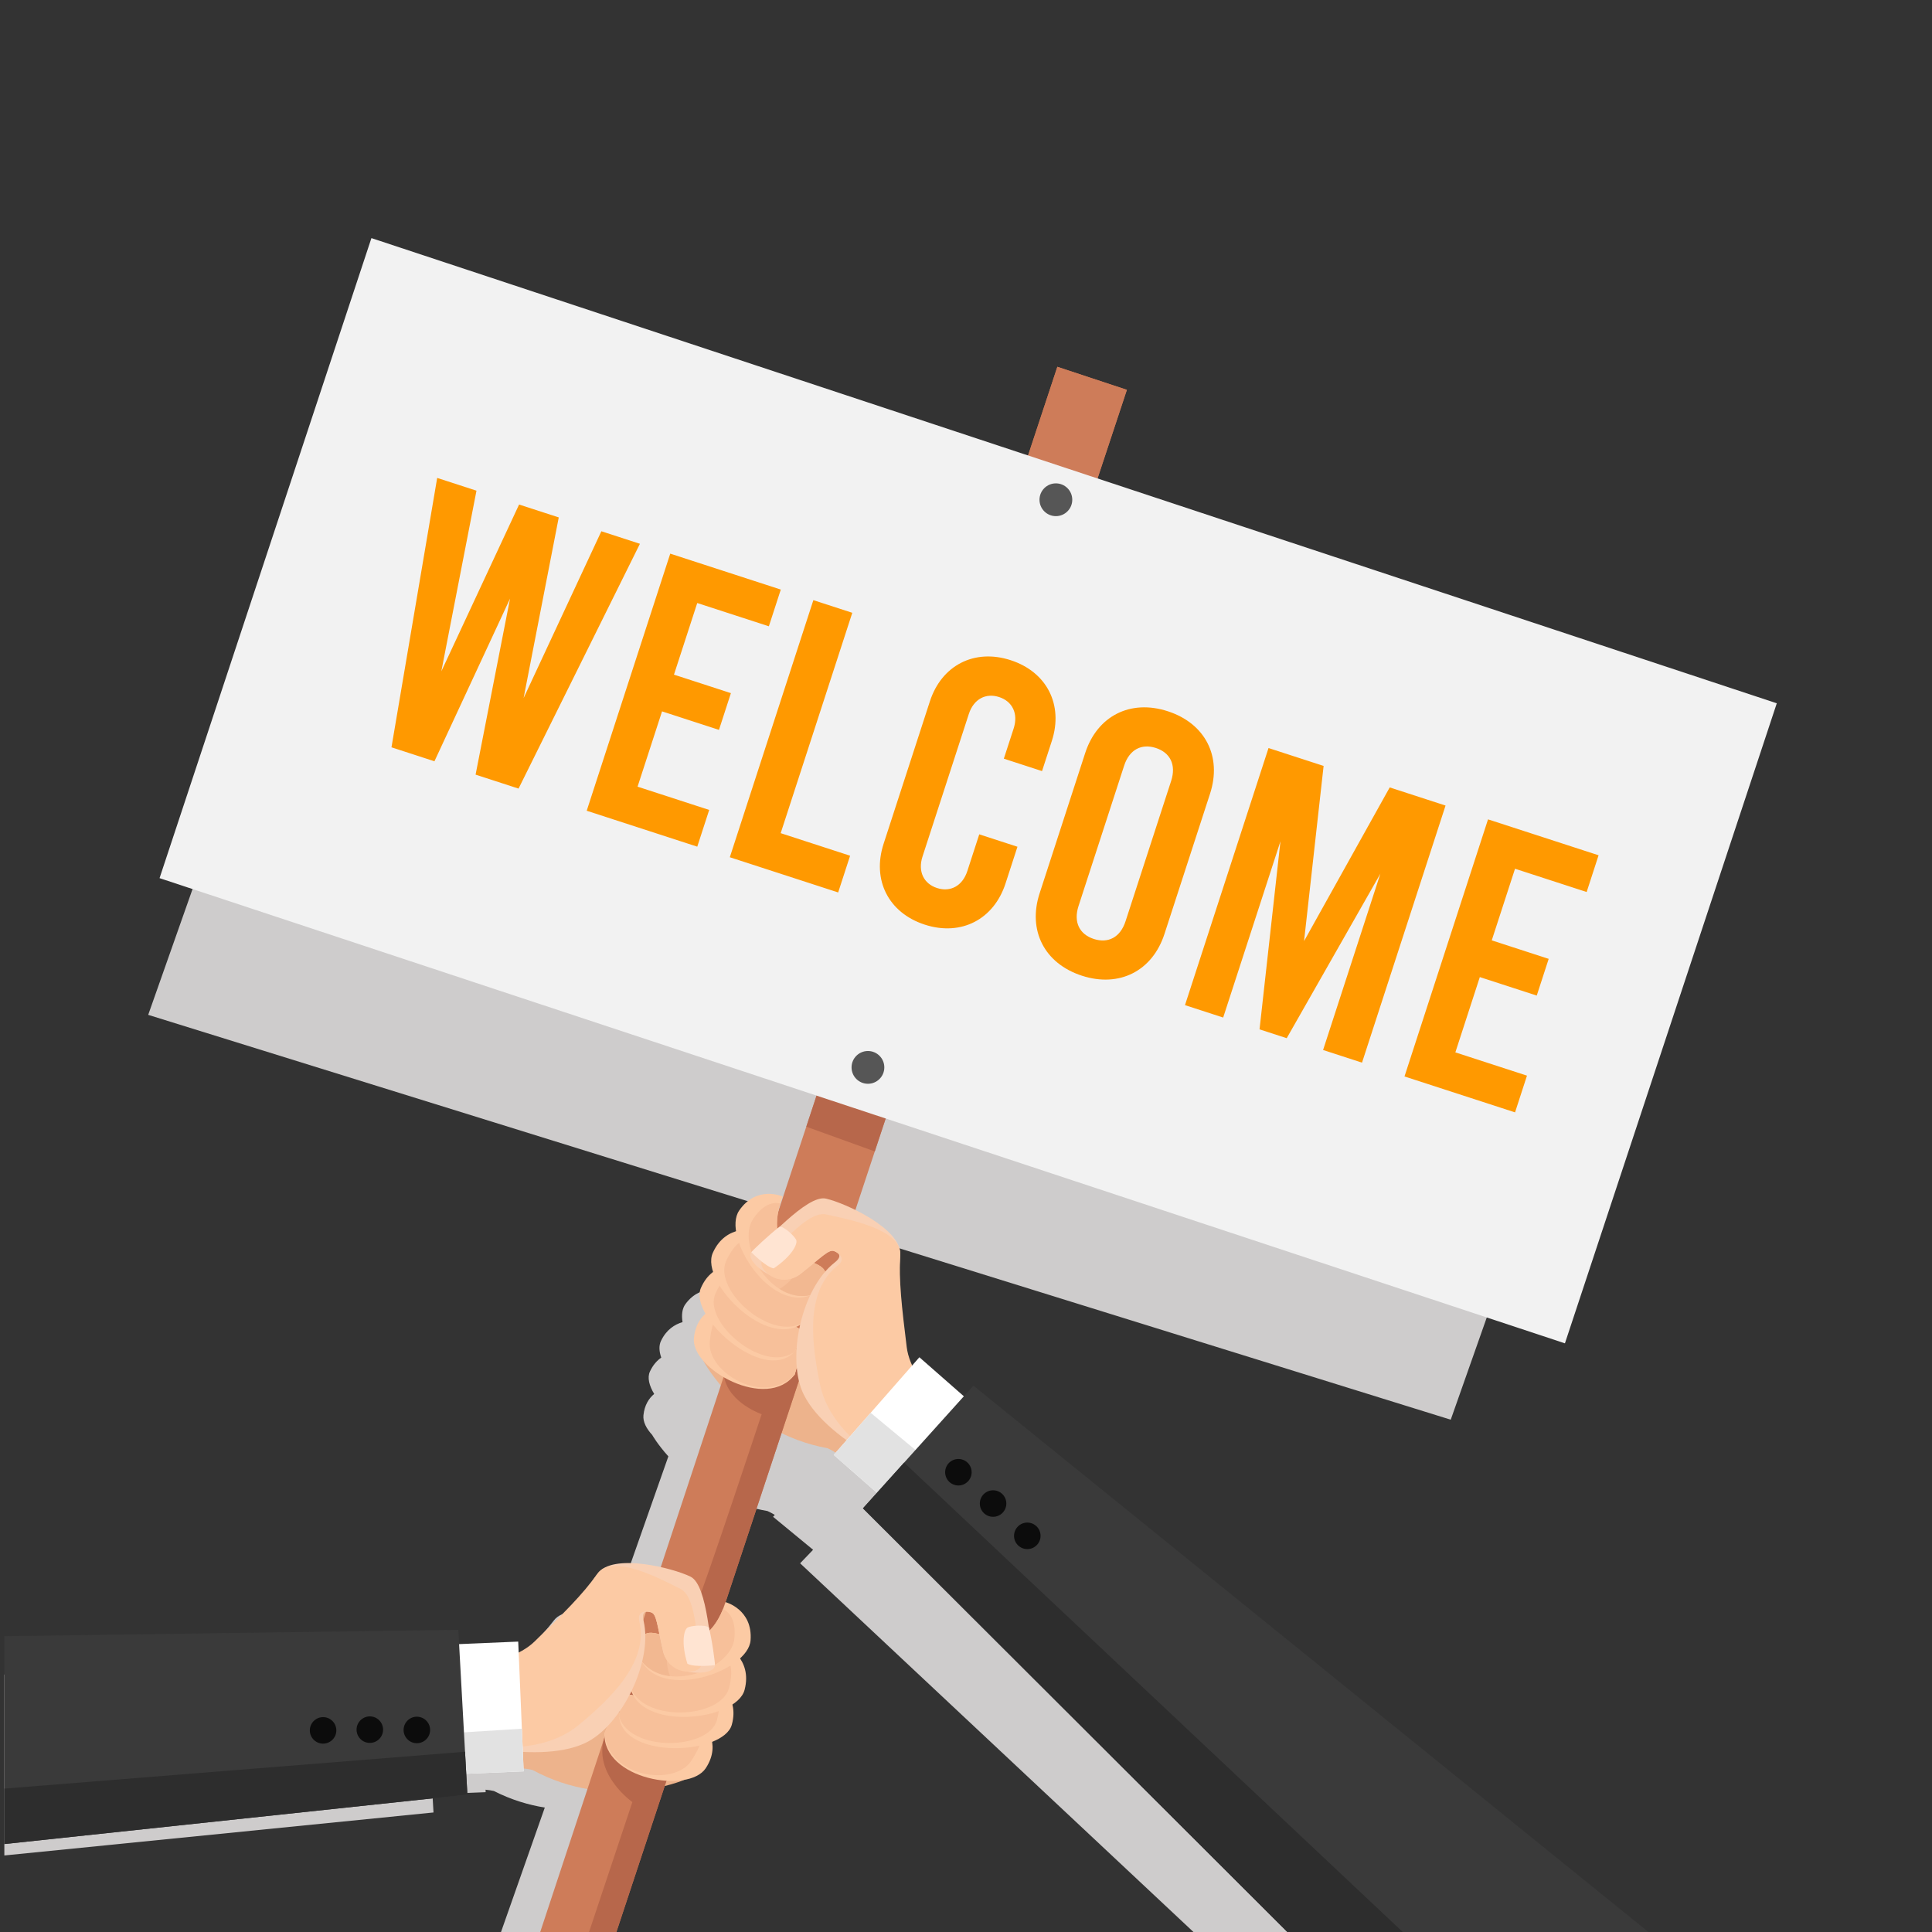 <svg width="296" height="296" viewBox="0 0 296 296" fill="none" xmlns="http://www.w3.org/2000/svg">
<rect x="0" y="0" width="296" height="296" fill="#333333" stroke="none"/>
<g clip-path="url(#clip0)">
<path d="M92.614 265.551C94.608 260.502 95.562 262.306 97.79 264.919C98.079 265.26 98.589 265.945 98.934 266.21C97.476 267.836 97.485 269.507 97.464 271.389C94.888 270.424 92.84 268.382 92.614 265.551Z" fill="#F2B891"/>
<path d="M136.915 224.569L130.598 219.367L129.574 220.465C129.186 219.659 128.91 218.831 128.8 217.999C128.096 212.637 127.67 209.144 127.878 205.689C127.885 205.581 127.883 205.475 127.874 205.371C127.698 203.22 124.492 201.11 121.516 199.728L124.267 191.922L125.815 187.533L222.266 217.511L252.35 132.172L155.899 102.193L160.064 90.376L150.191 87.306L146.032 99.126L52.79 70.146L22.706 155.485L115.999 184.482L114.929 187.522L110.57 199.912C110.614 199.698 110.668 199.479 110.73 199.258C110.853 198.832 111 198.393 111.189 197.93C111.189 197.93 107.516 196.381 105.014 199.8C104.508 200.492 104.392 201.469 104.571 202.562C103.388 202.906 102.098 203.7 101.267 205.443C100.928 206.155 100.978 207.044 101.31 207.997C100.656 208.453 100.04 209.125 99.576 210.129C99.147 211.056 99.456 212.289 100.228 213.563C99.437 214.222 98.744 215.243 98.582 216.83C98.483 217.807 99.016 218.867 99.933 219.854L99.93 219.856C99.93 219.856 100.724 221.271 102.399 223.131L93.88 247.345C90.627 246.66 86.688 246.403 85.105 247.983C85.029 248.058 84.957 248.14 84.889 248.228C82.745 251.042 80.079 253.511 75.948 257.273C75.307 257.856 74.54 258.339 73.7 258.737L73.634 257.28L65.24 257.611L65.128 255.71L0.666 256.554V276.878V284.274L66.418 277.687L66.255 274.903L74.409 274.58L74.392 274.199C74.854 274.246 75.291 274.309 75.669 274.398C78.347 275.763 80.994 276.538 83.468 276.936L76.76 296H83.695H87.578L94.438 276.54C96.173 276.137 97.193 275.721 97.193 275.721V275.719C98.566 275.49 99.69 274.978 100.265 274.159C101.199 272.828 101.343 271.624 101.167 270.645C102.618 270.107 103.682 269.33 103.967 268.355C104.275 267.3 104.245 266.413 104.041 265.674C104.935 265.126 105.568 264.464 105.779 263.71C106.297 261.863 105.822 260.485 105.131 259.519C106.001 258.773 106.562 257.945 106.63 257.108C106.959 253.04 103.206 252.049 103.082 252.017L111.027 229.481C112.942 230.359 115.118 231.079 117.578 231.502C117.933 231.655 118.316 231.863 118.706 232.099L118.438 232.385L124.574 237.439L122.587 239.511L182.849 296H199.237H234.119L138.272 223.154L136.915 224.569Z" fill="#CECCCC"/>
<path d="M104.814 272.698C104.814 272.698 93.473 277.627 81.592 271.179C78.999 270.523 74.022 271.003 74.022 271.003L71.736 264.335L99.997 244.064L104.814 272.698Z" fill="#EDB38C"/>
<path d="M107.768 208.505C107.768 208.505 113.509 219.456 126.808 221.887C129.238 223.003 132.814 226.498 132.814 226.498L138.777 222.739L129.479 189.225L107.768 208.505Z" fill="#EDB38C"/>
<path d="M94.439 296L172.649 59.724L161.995 56.198L82.768 296H94.439Z" fill="#CE7C59"/>
<path d="M123.531 172.619L134.025 176.409L138.287 163.534L127.759 159.822L123.531 172.619Z" fill="#B7674B"/>
<path d="M161.996 56.198L127.76 159.822L138.287 163.534L172.649 59.725L161.996 56.198Z" fill="#CE7C59"/>
<path d="M110.96 211.049C111.785 215.005 116.695 216.666 116.695 216.666C116.695 216.666 107.769 243.654 106.838 245.458C101.399 255.995 94.257 260.033 92.513 266.504C91.038 271.977 96.885 276.095 96.885 276.095L90.25 296H94.439L123.614 207.861L110.376 206.844C110.493 208.32 110.684 209.725 110.96 211.049Z" fill="#B7674B"/>
<path d="M239.761 205.811L24.445 134.539L56.905 36.479L272.219 107.751L239.761 205.811Z" fill="#F2F2F2"/>
<path d="M121.752 210.59C123.366 205.408 121.491 206.214 118.118 206.852C117.679 206.935 116.851 207.149 116.416 207.139C116.532 209.32 115.477 210.616 114.312 212.095C116.924 212.959 119.8 212.653 121.752 210.59Z" fill="#F2B891"/>
<path d="M118.047 202.715C117.729 202.674 117.427 202.614 117.132 202.544C117.842 204.374 117.247 205.986 116.25 207.381C118.151 208.122 120.102 208.218 121.61 207.204C124.747 202.776 121.454 203.151 118.047 202.715Z" fill="#F2B891"/>
<path d="M120.756 197.602C120.286 197.542 119.836 197.456 119.411 197.34C119.518 199.217 118.956 201.133 117.651 202.616C119.619 203.439 121.669 203.57 123.266 202.48C126.632 197.89 124.438 198.074 120.756 197.602Z" fill="#F2B891"/>
<path d="M111.095 199.916C111.095 199.916 106.767 200.284 106.313 205.029C105.858 209.773 117.528 216.267 121.753 210.59C123.366 205.408 121.492 206.214 118.118 206.852C114.744 207.491 111.278 205.441 111.095 199.916Z" fill="#FCCAA4"/>
<path d="M111.094 199.916C111.094 199.916 109.199 200.809 108.744 205.554C108.29 210.298 117.097 215.511 121.752 210.59C123.366 205.408 121.492 206.214 118.118 206.852C114.743 207.49 111.277 205.441 111.094 199.916Z" fill="#F7C09A"/>
<path d="M113.514 193.946C113.514 193.946 109.284 192.957 107.385 197.328C105.484 201.7 116.926 211.953 121.609 207.204C124.747 202.776 121.453 203.151 118.046 202.715C114.641 202.278 111.978 199.256 113.514 193.946Z" fill="#FCCAA4"/>
<path d="M114.038 194.946C114.038 194.946 111.501 193.847 109.6 198.218C107.7 202.59 116.858 210.401 121.61 207.204C124.748 202.776 121.455 203.151 118.048 202.714C114.642 202.278 112.502 200.257 114.038 194.946Z" fill="#F7C09A"/>
<path d="M115.814 188.459C115.814 188.459 111.24 187.409 109.21 191.944C107.181 196.481 117.91 207.224 123.267 202.48C126.633 197.891 124.439 198.074 120.757 197.602C117.075 197.131 114.183 193.975 115.814 188.459Z" fill="#FCCAA4"/>
<path d="M116.198 189.562C116.198 189.562 113.279 188.659 111.249 193.196C109.219 197.732 118.374 205.822 123.265 202.48C126.632 197.891 124.438 198.074 120.756 197.602C117.074 197.131 114.566 195.079 116.198 189.562Z" fill="#F7C09A"/>
<path d="M119.913 183.311C119.913 183.311 115.951 181.532 113.251 185.461C110.55 189.389 118.01 201.258 124.46 198.345C128.386 194.597 125.948 193.864 122.688 192.784C119.428 191.705 117.927 188.486 119.913 183.311Z" fill="#FCCAA4"/>
<path d="M119.54 184.395C119.54 184.395 117.406 183.603 115.341 186.827C112.77 190.841 118.287 200.09 124.462 198.345C128.388 194.597 125.949 193.864 122.69 192.784C119.429 191.705 118.307 188.457 119.54 184.395Z" fill="#F7C09A"/>
<path d="M122.689 192.785C122.534 192.734 122.389 192.673 122.244 192.611C122.513 194.988 121.096 196.451 119.438 197.48C120.937 198.429 122.67 198.851 124.461 198.345C128.387 194.597 125.95 193.864 122.689 192.785Z" fill="#F2B891"/>
<path d="M143.667 218.705C143.667 218.705 138.949 214.032 138.189 207.87C137.429 201.708 137.698 196.197 137.922 192.227C138.148 188.258 129.512 184.31 126.54 183.637C123.568 182.964 117.141 190.585 115.306 191.689C113.471 192.792 119.315 197.812 122.636 195.178C125.956 192.543 126.965 191.404 127.763 191.669C127.99 191.744 129.443 192.209 127.881 193.429C122.777 197.415 120.428 208.212 123.149 213.676C126.951 221.312 140.976 226.836 140.976 226.836L143.667 218.705Z" fill="#F9D0B4"/>
<path d="M147.887 218.51C147.887 218.51 139.677 212.534 138.916 206.372C138.156 200.21 137.696 196.197 137.921 192.227C138.146 188.258 129.557 186.737 126.585 186.063C123.612 185.39 118.954 191.703 117.119 192.807C115.284 193.911 119.313 197.812 122.634 195.178C125.955 192.543 126.964 191.404 127.762 191.669C127.988 191.744 129.915 192.661 128.352 193.882C123.248 197.868 124.402 206.045 125.612 212.029C127.617 221.947 140.975 226.836 140.975 226.836L147.887 218.51Z" fill="#FCCAA4"/>
<path d="M115.117 191.849C115.117 191.849 117.306 194.114 118.539 194.327C121.32 192.449 122.192 190.637 122.004 190.031C121.817 189.424 120.128 187.905 119.465 187.932C117.986 189.011 115.242 191.632 115.117 191.849Z" fill="#FFE4D2"/>
<path d="M155.91 221.147L142.79 236.107L127.736 222.904L140.857 207.944L155.91 221.147Z" fill="white"/>
<path d="M133.393 216.454L127.736 222.903L142.791 236.107L148.81 229.244L133.393 216.454Z" fill="#E2E2E2"/>
<path d="M252.551 296H197.232L132.213 231.09L149.136 212.295L252.551 296Z" fill="#3A3A3A"/>
<path d="M132.213 231.091L197.232 296H214.914L138.521 224.085L132.213 231.091Z" fill="#2D2D2D"/>
<path d="M148.864 225.558C148.864 226.679 147.955 227.589 146.833 227.589C145.712 227.589 144.803 226.679 144.803 225.558C144.803 224.437 145.712 223.528 146.833 223.528C147.955 223.528 148.864 224.437 148.864 225.558Z" fill="#0C0C0C"/>
<path d="M154.18 230.358C154.18 231.479 153.271 232.388 152.149 232.388C151.027 232.388 150.118 231.479 150.118 230.358C150.118 229.237 151.027 228.327 152.149 228.327C153.271 228.327 154.18 229.237 154.18 230.358Z" fill="#0C0C0C"/>
<path d="M159.423 235.304C159.423 236.426 158.514 237.335 157.392 237.335C156.27 237.335 155.361 236.426 155.361 235.304C155.361 234.183 156.27 233.274 157.392 233.274C158.514 233.274 159.423 234.183 159.423 235.304Z" fill="#0C0C0C"/>
<path d="M100.44 261.741C100.713 261.909 100.987 262.052 101.26 262.182C99.559 263.161 99.011 264.792 98.913 266.504C96.968 265.888 95.388 264.74 94.85 263.003C95.183 257.586 97.513 259.945 100.44 261.741Z" fill="#F2B891"/>
<path d="M101.537 256.06C101.941 256.308 102.345 256.523 102.749 256.699C101.488 258.094 100.725 259.939 100.811 261.912C98.762 261.319 97.082 260.136 96.522 258.285C96.779 252.599 98.374 254.119 101.537 256.06Z" fill="#F2B891"/>
<path d="M107.611 263.922C107.611 263.922 110.751 266.923 108.129 270.903C105.507 274.885 92.346 272.622 92.615 265.551C94.609 260.502 95.563 262.306 97.791 264.918C100.018 267.533 104.003 268.111 107.611 263.922Z" fill="#FCCAA4"/>
<path d="M107.61 263.922C107.61 263.922 108.526 265.807 105.904 269.787C103.282 273.768 93.153 272.303 92.614 265.551C94.608 260.502 95.562 262.306 97.79 264.918C100.017 267.532 104.002 268.111 107.61 263.922Z" fill="#F7C09A"/>
<path d="M109.47 257.755C109.47 257.755 113.385 259.638 112.122 264.234C110.861 268.831 95.518 269.64 94.85 263.003C95.183 257.586 97.513 259.945 100.44 261.741C103.367 263.538 107.335 262.855 109.47 257.755Z" fill="#FCCAA4"/>
<path d="M108.436 258.206C108.436 258.206 111.102 258.941 109.84 263.537C108.578 268.135 96.545 268.474 94.85 263.003C95.183 257.586 97.513 259.945 100.44 261.741C103.367 263.537 106.3 263.305 108.436 258.206Z" fill="#F7C09A"/>
<path d="M111.121 252.039C111.121 252.039 115.342 254.09 114.078 258.896C112.814 263.703 97.719 265.34 96.522 258.285C96.779 252.599 98.373 254.118 101.537 256.06C104.7 258.003 108.932 257.359 111.121 252.039Z" fill="#FCCAA4"/>
<path d="M110.13 252.658C110.13 252.658 112.97 253.785 111.705 258.591C110.44 263.397 98.237 263.956 96.522 258.285C96.779 252.599 98.373 254.119 101.537 256.06C104.7 258.002 107.941 257.977 110.13 252.658Z" fill="#F7C09A"/>
<path d="M111.155 245.458C111.155 245.458 115.356 246.558 114.994 251.311C114.634 256.064 101.38 260.629 98.183 254.315C97.477 248.933 99.835 249.891 103.051 251.096C106.267 252.3 109.456 250.735 111.155 245.458Z" fill="#FCCAA4"/>
<path d="M110.768 246.538C110.768 246.538 112.927 247.258 112.514 251.064C111.998 255.803 101.9 259.547 98.186 254.315C97.478 248.933 99.837 249.891 103.053 251.096C106.269 252.301 109.18 250.473 110.768 246.538Z" fill="#F7C09A"/>
<path d="M103.053 251.096C103.206 251.153 103.357 251.197 103.509 251.24C101.808 252.923 101.995 254.951 102.641 256.793C100.878 256.59 99.263 255.833 98.186 254.315C97.478 248.933 99.837 249.891 103.053 251.096Z" fill="#F2B891"/>
<path d="M70.457 258.126C70.457 258.126 77.063 257.447 81.52 253.124C85.977 248.801 89.224 244.34 91.539 241.107C93.853 237.875 103.054 240.217 105.792 241.557C108.529 242.897 108.753 252.863 109.491 254.874C110.228 256.884 102.528 257.128 101.594 252.994C100.66 248.859 100.588 247.339 99.801 247.044C99.578 246.961 98.154 246.412 98.606 248.343C100.08 254.649 95.138 264.53 89.591 267.079C81.841 270.642 67.453 266.147 67.453 266.147L70.457 258.126Z" fill="#F9D0B4"/>
<path d="M67.291 255.328C67.291 255.328 77.433 255.823 81.891 251.5C86.348 247.177 89.224 244.34 91.538 241.107C93.853 237.875 101.497 242.077 104.234 243.417C106.971 244.757 106.639 252.596 107.376 254.606C108.113 256.617 102.528 257.127 101.593 252.993C100.66 248.859 100.588 247.339 99.801 247.045C99.577 246.961 97.501 246.468 97.953 248.399C99.429 254.704 93.4 260.35 88.705 264.251C80.922 270.719 67.452 266.147 67.452 266.147L67.291 255.328Z" fill="#FCCAA4"/>
<path d="M109.536 255.116C109.536 255.116 106.411 255.506 105.316 254.899C104.329 251.691 104.785 249.734 105.313 249.379C105.84 249.024 108.107 248.902 108.606 249.338C109.081 251.106 109.576 254.868 109.536 255.116Z" fill="#FFE4D2"/>
<path d="M59.39 252.35L60.225 272.23L80.231 271.387L79.395 251.508L59.39 252.35Z" fill="white"/>
<path d="M59.967 266.093L60.225 272.23L80.231 271.388L79.956 264.858L59.967 266.093Z" fill="#E2E2E2"/>
<path d="M0.666 282.526L71.609 274.957L70.217 249.704L0.666 250.674V282.526Z" fill="#3A3A3A"/>
<path d="M0.666 274.027V282.526L71.609 274.957L71.246 268.38L0.666 274.027Z" fill="#2D2D2D"/>
<path d="M50.985 263.726C51.749 264.547 51.703 265.831 50.883 266.595C50.062 267.36 48.778 267.315 48.014 266.494C47.249 265.674 47.295 264.388 48.116 263.624C48.936 262.86 50.221 262.905 50.985 263.726Z" fill="#0C0C0C"/>
<path d="M58.147 263.614C58.911 264.435 58.865 265.719 58.045 266.484C57.224 267.249 55.939 267.203 55.175 266.383C54.41 265.562 54.456 264.277 55.277 263.513C56.098 262.748 57.382 262.794 58.147 263.614Z" fill="#0C0C0C"/>
<path d="M65.352 263.662C66.117 264.482 66.071 265.767 65.251 266.531C64.43 267.295 63.145 267.25 62.381 266.43C61.616 265.609 61.662 264.324 62.483 263.559C63.303 262.795 64.588 262.841 65.352 263.662Z" fill="#0C0C0C"/>
<path d="M135.486 163.534C135.486 164.921 134.362 166.044 132.976 166.044C131.59 166.044 130.466 164.921 130.466 163.534C130.466 162.147 131.59 161.023 132.976 161.023C134.362 161.023 135.486 162.147 135.486 163.534Z" fill="#565656"/>
<path d="M164.281 76.567C164.281 77.954 163.158 79.078 161.771 79.078C160.384 79.078 159.261 77.954 159.261 76.567C159.261 75.18 160.384 74.057 161.771 74.057C163.158 74.057 164.281 75.18 164.281 76.567Z" fill="#565656"/>
<path d="M92.133 81.394L80.222 106.95L85.606 79.273L79.529 77.299L67.617 102.854L73.001 75.177L66.98 73.221L59.978 114.494L66.561 116.634L78.141 91.716L72.864 118.681L79.447 120.82L98.042 83.314L92.133 81.394ZM89.889 124.213L106.827 129.717L108.655 124.089L97.682 120.524L101.431 108.989L110.153 111.823L111.981 106.195L103.259 103.361L106.824 92.388L117.797 95.954L119.625 90.327L102.688 84.823L89.889 124.213ZM111.815 131.337L128.415 136.731L130.244 131.104L119.608 127.648L130.579 93.886L124.614 91.948L111.815 131.337ZM141.679 141.663C147.25 143.473 152.263 140.871 154.055 135.357L155.883 129.73L150.031 127.828L148.203 133.455C147.453 135.762 145.589 136.712 143.563 136.054C141.538 135.396 140.588 133.532 141.338 131.225L148.432 109.391C149.181 107.084 151.045 106.135 153.071 106.793C155.097 107.451 156.046 109.315 155.297 111.622L153.797 116.236L159.65 118.138L161.149 113.524C162.941 108.009 160.414 102.957 154.843 101.147C149.272 99.337 144.259 101.939 142.467 107.453L135.373 129.287C133.581 134.801 136.108 139.853 141.679 141.663ZM165.753 149.485C171.493 151.35 176.563 148.767 178.409 143.083L185.394 121.588C187.24 115.904 184.657 110.835 178.917 108.97C173.178 107.105 168.108 109.688 166.261 115.371L159.277 136.867C157.43 142.55 160.013 147.62 165.753 149.485ZM167.582 143.858C165.387 143.145 164.437 141.281 165.242 138.805L172.226 117.309C173.031 114.833 174.894 113.884 177.089 114.597C179.284 115.31 180.233 117.174 179.429 119.65L172.444 141.145C171.64 143.621 169.776 144.571 167.582 143.858ZM212.918 120.639L199.793 144.184L202.789 117.348L194.349 114.606L181.55 153.996L187.402 155.897L196.178 128.887L192.973 157.707L197.137 159.06L211.484 133.86L202.708 160.87L208.673 162.808L221.471 123.418L212.918 120.639ZM215.181 164.923L232.119 170.426L233.947 164.799L222.974 161.234L226.722 149.698L235.444 152.532L237.273 146.905L228.55 144.071L232.116 133.098L243.089 136.664L244.917 131.036L227.979 125.533L215.181 164.923Z" fill="#FF9900"/>
</g>
<defs>
<clipPath id="clip0">
<rect width="295.333" height="295.333" fill="white" transform="translate(0.667 0.667)"/>
</clipPath>
</defs>
</svg>
